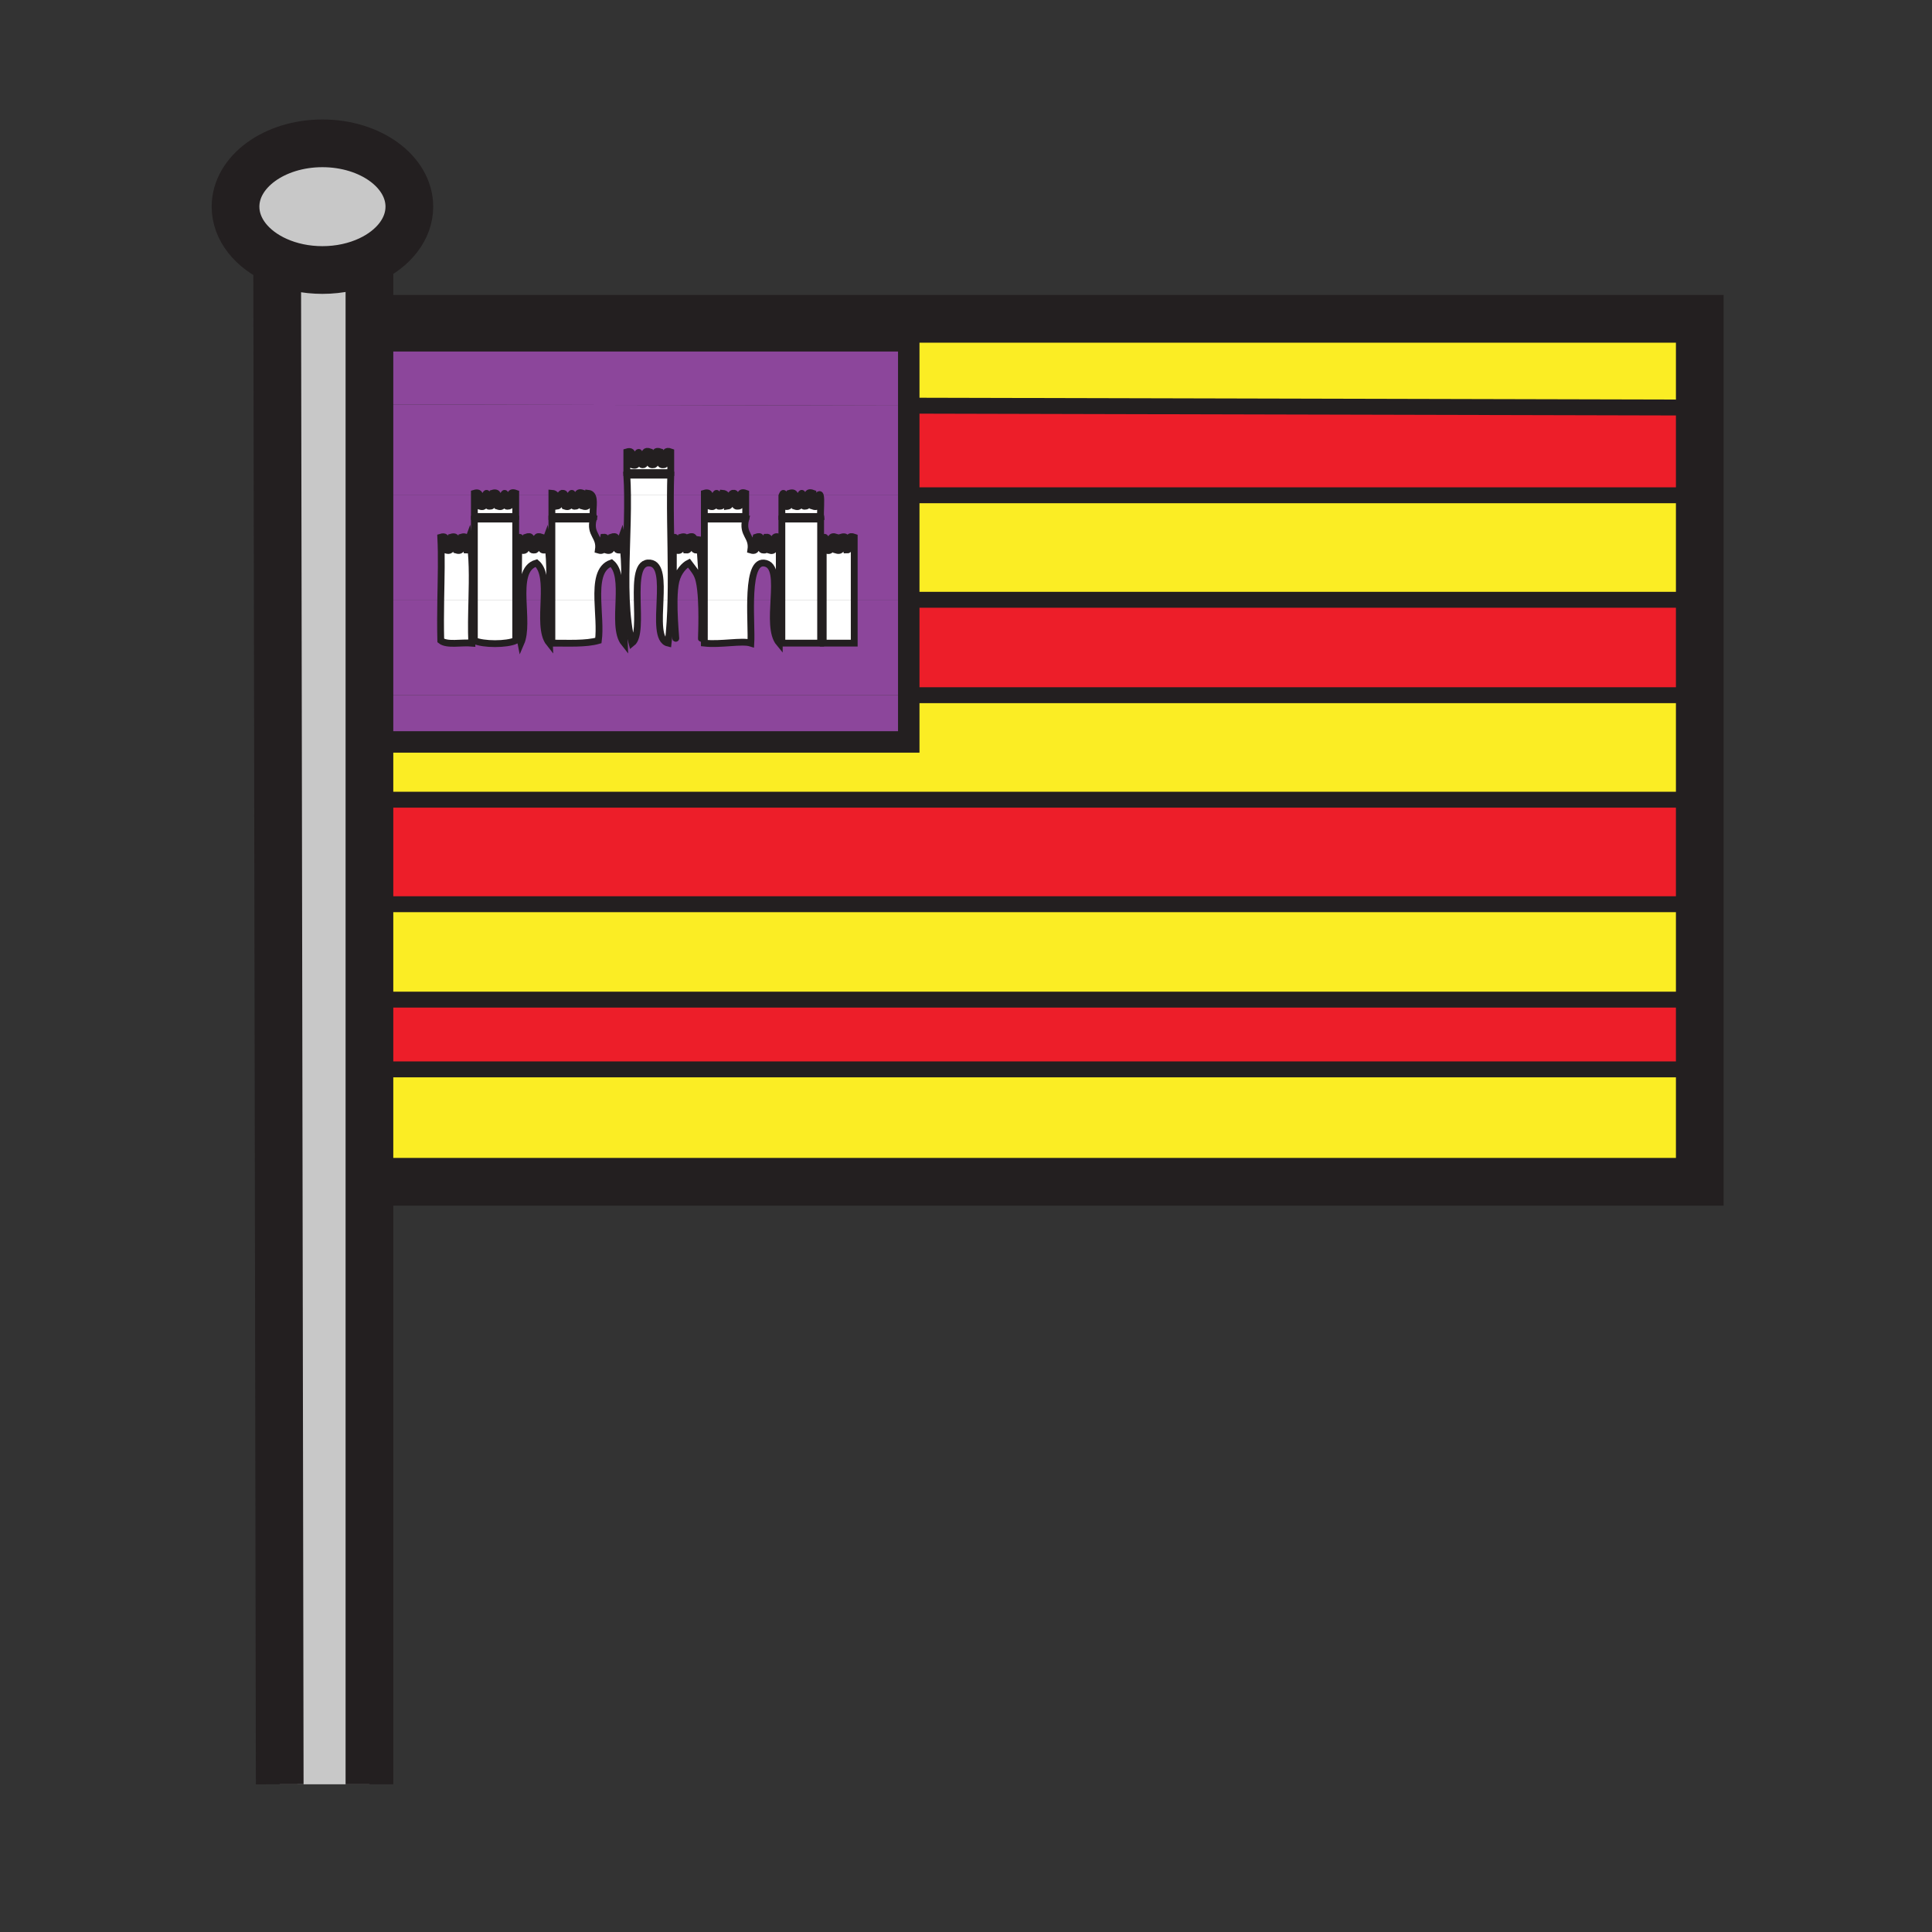 <?xml version="1.0" encoding="iso-8859-1"?>
<!-- Generator: Adobe Illustrator 12.0.1, SVG Export Plug-In . SVG Version: 6.00 Build 51448)  -->
<!DOCTYPE svg PUBLIC "-//W3C//DTD SVG 1.1//EN" "http://www.w3.org/Graphics/SVG/1.1/DTD/svg11.dtd">
<svg  version="1.1" id="Layer_1" xmlns="http://www.w3.org/2000/svg" xmlns:xlink="http://www.w3.org/1999/xlink" width="850.394" height="850.394"
	 viewBox="0 0 850.394 850.394" style="overflow:visible;enable-background:new 0 0 850.394 850.394;" xml:space="preserve">
<rect x="0" y="0" width="850.394" height="850.394" fill="#333333" stroke="none"/>
<g id="XMLID_1_">
	<g>
		<path style="fill:#C8C8C8;" d="M162.61,398v387.38h-39.49L122,114.77c5.8,2.59,12.62,4.08,19.92,4.08
			c7.62,0,14.73-1.63,20.69-4.43V218v46v88V398z"/>
		<polygon style="fill:#FBED24;" points="748.18,470.7 748.18,520.17 168.56,520.17 168.11,470.7 745.75,470.7 		"/>
		<polygon style="fill:#ED1E29;" points="748.18,440 748.18,470.7 745.75,470.7 168.11,470.7 167.82,440 		"/>
		<polygon style="fill:#FBED24;" points="748.18,398 748.18,440 167.82,440 167.44,398 		"/>
		<polygon style="fill:#ED1E29;" points="748.18,352 748.18,398 167.44,398 167.01,352 748,352 		"/>
		<polygon style="fill:#ED1E29;" points="748.18,264 748.18,306 746,306 400,306 400,264 748,264 		"/>
		<polygon style="fill:#FBED24;" points="748.18,218 748.18,264 748,264 400,264 400,218 748,218 		"/>
		<polygon style="fill:#ED1E29;" points="748.18,177.46 748.18,218 748,218 400,218 400,178.56 744.76,179.39 		"/>
		<rect x="168" y="306" style="fill:#8C469B;" width="232" height="20.57"/>
		<polygon style="fill:#8C469B;" points="400,150 400,178.56 168,178.01 168,150 		"/>
		<path style="fill:#FFFFFF;" d="M376,264c0,6.36,0,12.72,0,19.08c-4.55,0-9.1,0-13.65,0c0-6.36,0-12.72,0-19.08H376z"/>
		<path style="fill:#FFFFFF;" d="M368.04,242.13c3.82,1.17,1.77-3.54,2.27-5.69c3.82-1.17,1.77,3.54,2.28,5.69
			c3.23,0.2-1.38-7.44,3.41-5.69c0,9.19,0,18.37,0,27.56h-13.65c0-8.81,0-17.61,0-26.42c1.31-3.68,1.29,3.05,1.14,4.55
			c5.15,1.74-0.6-7.43,4.55-5.69C368.04,238.34,368.04,240.23,368.04,242.13z"/>
		<path style="fill:#8C469B;" d="M368.04,236.44c-5.15-1.74,0.6,7.43-4.55,5.69c0.15-1.5,0.17-8.23-1.14-4.55
			c0,8.81,0,17.61,0,26.42h-1.14c0-11.84,0-23.68,0-35.52v-1.14c-0.23-1.84,0.39-7.84-0.16-9.34H400v46h-24c0-9.19,0-18.37,0-27.56
			c-4.79-1.75-0.18,5.89-3.41,5.69c-0.51-2.15,1.54-6.86-2.28-5.69c-0.5,2.15,1.55,6.86-2.27,5.69
			C368.04,240.23,368.04,238.34,368.04,236.44z"/>
		<path style="fill:#FFFFFF;" d="M361.21,264c0,6.36,0,12.72,0,19.08c-5.68,0-11.37,0-17.06,0c0-6.36,0-12.72,0-19.08H361.21z"/>
		<path style="fill:#FFFFFF;" d="M361.21,228.48c0,11.84,0,23.68,0,35.52h-17.06c0-11.84,0-23.68,0-35.52
			C349.84,228.48,355.53,228.48,361.21,228.48z"/>
		<path style="fill:#FFFFFF;" d="M361.05,218h-0.79C360.64,217.51,360.89,217.58,361.05,218z"/>
		<path style="fill:#FFFFFF;" d="M360.08,218.24c-0.26,2.02,1.14,5.7-2.28,4.55c0-1.59,0-3.19,0-4.79h2.46
			C360.2,218.07,360.14,218.15,360.08,218.24z"/>
		<path style="fill:#FFFFFF;" d="M357.8,217.11c0,0.3,0,0.59,0,0.89h-2.31C355.59,217.04,356.11,216.49,357.8,217.11z"/>
		<path style="fill:#FFFFFF;" d="M355.49,218c-0.2,1.76,0.99,4.92-1.1,4.79c-1.61,0.55-1.21-3.08-1.25-4.79H355.49z"/>
		<path style="fill:#FFFFFF;" d="M352.24,218c0.73-1.32,0.88-0.96,0.9,0H352.24z"/>
		<path style="fill:#FFFFFF;" d="M349.84,222.79c-0.3-1.29,0.31-3.48,0.03-4.79h2.37c-0.04,0.07-0.08,0.15-0.13,0.24
			C351.85,220.26,353.26,223.94,349.84,222.79z"/>
		<path style="fill:#FFFFFF;" d="M347.56,217.11c1.54-0.47,2.13,0.01,2.31,0.89h-2.39C347.48,217.68,347.5,217.37,347.56,217.11z"/>
		<path style="fill:#FFFFFF;" d="M347.48,218c0,2.33,1.16,5.82-2.19,4.79c0.09-0.86,0.13-3.45-0.1-4.79H347.48z"/>
		<path style="fill:#FFFFFF;" d="M349.87,218c0.28,1.31-0.33,3.5-0.03,4.79c3.42,1.15,2.01-2.53,2.27-4.55
			c0.05-0.09,0.09-0.17,0.13-0.24h0.9c0.04,1.71-0.36,5.34,1.25,4.79c2.09,0.13,0.9-3.03,1.1-4.79h2.31c0,1.6,0,3.2,0,4.79
			c3.42,1.15,2.02-2.53,2.28-4.55c0.06-0.09,0.12-0.17,0.18-0.24h0.79c0.55,1.5-0.07,7.5,0.16,9.34c-5.68,0-11.37,0-17.06,0
			c0-3.03,0-6.06,0-9.1c0.03-0.09,0.06-0.17,0.09-0.24h0.95c0.23,1.34,0.19,3.93,0.1,4.79c3.35,1.03,2.19-2.46,2.19-4.79H349.87z"/>
		<path style="fill:#FFFFFF;" d="M344.24,218c0.5-1.29,0.79-0.95,0.95,0H344.24z"/>
		<path style="fill:#FFFFFF;" d="M343.01,264c0,6.36,0,12.72,0,19.08c-3.23-3.87-2.73-11.75-2.34-19.08H343.01z"/>
		<path style="fill:#8C469B;" d="M336.19,247.82c5.23,0.42,4.92,7.96,4.48,16.18h-10.26C330.61,255.33,331.75,247.46,336.19,247.82z
			"/>
		<path style="fill:#FFFFFF;" d="M336.19,242.13c2.47,0.19,0.52-4.03,1.14-5.69c2.46-0.19,0.51,4.04,1.13,5.69
			c5.16,1.74-0.6-7.43,4.55-5.69c0,9.19,0,18.37,0,27.56h-2.34c0.44-8.22,0.75-15.76-4.48-16.18c-4.44-0.36-5.58,7.51-5.78,16.18
			h-20.38c0-11.84,0-23.68,0-35.52c6.07,0,12.13,0,18.2,0c-1.74,7.04,3.2,7.41,2.27,13.65c3.82,1.17,1.77-3.54,2.28-5.69
			C337.57,234.69,332.96,242.33,336.19,242.13z"/>
		<path style="fill:#8C469B;" d="M337.33,236.44c-0.62,1.66,1.33,5.88-1.14,5.69c-3.23,0.2,1.38-7.44-3.41-5.69
			c-0.51,2.15,1.54,6.86-2.28,5.69c0.93-6.24-4.01-6.61-2.27-13.65v-1.14c0-3.11,0-6.23,0-9.34h16.01
			c-0.03,0.07-0.06,0.15-0.09,0.24c0,3.04,0,6.07,0,9.1c5.69,0,11.38,0,17.06,0v1.14c-5.68,0-11.37,0-17.06,0
			c0,11.84,0,23.68,0,35.52h-1.14c0-9.19,0-18.37,0-27.56c-5.15-1.74,0.61,7.43-4.55,5.69
			C337.84,240.48,339.79,236.25,337.33,236.44z"/>
		<path style="fill:#FFFFFF;" d="M330.41,264c-0.17,7.27,0.33,15.09,0.09,19.08c-3.94-1.24-13.28,0.81-20.47,0
			c0-6.36,0-12.72,0-19.08H330.41z"/>
		<path style="fill:#FFFFFF;" d="M328.23,217.11c0,0.3,0,0.59,0,0.89h-2.31C326.02,217.04,326.54,216.49,328.23,217.11z"/>
		<path style="fill:#FFFFFF;" d="M325.92,218c-0.2,1.76,0.99,4.92-1.1,4.79c-2.31,0.38-0.78-3.09-1-4.79H325.92z"/>
		<path style="fill:#FFFFFF;" d="M322.54,217.11c0.86-0.14,1.19,0.25,1.28,0.89h-2.06C321.89,217.58,322.13,217.25,322.54,217.11z"
			/>
		<path style="fill:#FFFFFF;" d="M321.76,218c-0.51,1.58,0.37,4.56-1.49,4.79c0.11-1.9,0.17-3.75-0.58-4.79H321.76z"/>
		<path style="fill:#FFFFFF;" d="M317.99,217.11c0.81,0.05,1.35,0.37,1.7,0.89h-1.83C317.86,217.66,317.9,217.36,317.99,217.11z"/>
		<path style="fill:#FFFFFF;" d="M316.85,222.79c-1.6,0.55-1.2-3.08-1.25-4.79h2.26C317.85,219.92,318.95,222.95,316.85,222.79z"/>
		<path style="fill:#FFFFFF;" d="M314.71,218c0.72-1.31,0.88-0.96,0.89,0H314.71z"/>
		<path style="fill:#FFFFFF;" d="M314.58,218.24c-0.26,2.02,1.15,5.7-2.28,4.55c-0.3-1.29,0.31-3.48,0.03-4.79h2.38
			C314.67,218.07,314.63,218.15,314.58,218.24z"/>
		<path style="fill:#FFFFFF;" d="M314.71,218h0.89c0.05,1.71-0.35,5.34,1.25,4.79c2.1,0.16,1-2.87,1.01-4.79h1.83
			c0.75,1.04,0.69,2.89,0.58,4.79c1.86-0.23,0.98-3.21,1.49-4.79h2.06c0.22,1.7-1.31,5.17,1,4.79c2.09,0.13,0.9-3.03,1.1-4.79h2.31
			c0,3.11,0,6.23,0,9.34c-6.07,0-12.13,0-18.2,0c0-3.11,0-6.23,0-9.34h2.3c0.28,1.31-0.33,3.5-0.03,4.79
			c3.43,1.15,2.02-2.53,2.28-4.55C314.63,218.15,314.67,218.07,314.71,218z"/>
		<path style="fill:#FFFFFF;" d="M310.03,217.11c1.54-0.47,2.12,0.01,2.3,0.89h-2.3C310.03,217.7,310.03,217.41,310.03,217.11z"/>
		<path style="fill:#FFFFFF;" d="M309.33,264c0.09,5.6-0.03,10.75-0.44,15.66c-0.47,5.62,0.38-5.75-0.17-15.66H309.33z"/>
		<path style="fill:#8C469B;" d="M308.72,264h-12c0.06-3.13,0.28-6.07,0.8-8.22c1.06-4.38,3.92-7.09,5.68-7.96
			c2.59,3.47,3.79,4.6,4.55,7.96C308.26,258.02,308.56,260.94,308.72,264z"/>
		<path style="fill:#FFFFFF;" d="M296.38,237.58c1.31-3.68,1.29,3.05,1.14,4.55c3.82,1.17,1.77-3.54,2.27-5.69
			c3.82-1.17,1.77,3.54,2.28,5.69c2.46,0.19,0.51-4.03,1.13-5.69c4.79-1.75,0.18,5.89,3.42,5.69c2.46,0.19,0.51-4.03,1.13-5.69
			c0.85,10.55,1.44,19.53,1.58,27.56h-0.61c-0.16-3.06-0.46-5.98-0.97-8.22c-0.76-3.36-1.96-4.49-4.55-7.96
			c-1.76,0.87-4.62,3.58-5.68,7.96c-0.52,2.15-0.74,5.09-0.8,8.22h-0.34C296.38,255.19,296.38,246.38,296.38,237.58z"/>
		<path style="fill:#FFFFFF;" d="M296.72,264c-0.19,11.74,1.99,26.03-0.34,9.98c0-3.33,0-6.65,0-9.98H296.72z"/>
		<path style="fill:#8C469B;" d="M295.33,264c0.35-14.9-0.33-30.84-0.24-46h14.94c0,3.11,0,6.23,0,9.34c6.07,0,12.13,0,18.2,0v1.14
			c-6.07,0-12.13,0-18.2,0c0,11.84,0,23.68,0,35.52h-0.7c-0.14-8.03-0.73-17.01-1.58-27.56c-0.62,1.66,1.33,5.88-1.13,5.69
			c-3.24,0.2,1.37-7.44-3.42-5.69c-0.62,1.66,1.33,5.88-1.13,5.69c-0.51-2.15,1.54-6.86-2.28-5.69c-0.5,2.15,1.55,6.86-2.27,5.69
			c0.15-1.5,0.17-8.23-1.14-4.55c0,8.8,0,17.61,0,26.42H295.33z"/>
		<path style="fill:#FFFFFF;" d="M275.91,209.14c6.44,0,12.89,0,19.33,0c-0.09,2.91-0.14,5.87-0.15,8.86h-18.88
			C276.18,214.97,276.09,212.01,275.91,209.14z"/>
		<path style="fill:#FFFFFF;" d="M295.33,264c-0.15,6.62-0.51,13.03-1.23,19.08c-4.66-1.08-3.92-10.32-3.56-19.08H295.33z"/>
		<path style="fill:#8C469B;" d="M286.14,247.82c4.74,0.54,4.73,8.16,4.4,16.18h-10.05C280.33,255.32,280.61,247.18,286.14,247.82z"
			/>
		<path style="fill:#FFFFFF;" d="M275.69,264c-0.6-14.55,0.7-31.01,0.52-46h18.88c-0.09,15.16,0.59,31.1,0.24,46h-4.79
			c0.33-8.02,0.34-15.64-4.4-16.18c-5.53-0.64-5.81,7.5-5.65,16.18H275.69z"/>
		<path style="fill:#FFFFFF;" d="M278.18,283.08c-1.49-5.69-2.2-12.17-2.49-19.08h4.8C280.65,272.13,281.19,280.73,278.18,283.08z"
			/>
		<path style="fill:#FFFFFF;" d="M275.91,208.01c0-3.04,0-6.07,0-9.1c3.82-1.17,1.77,3.53,2.27,5.68c3.42,1.15,2.02-2.53,2.28-4.55
			c1.58-3.63,0.69,4.45,2.27,4.55c3.23,0.2-1.37-7.44,3.41-5.68c0.63,1.65-1.33,5.87,1.14,5.68c3.23,0.2-1.37-7.44,3.41-5.68
			c0.62,1.65-1.33,5.87,1.14,5.68c3.23,0.2-1.37-7.44,3.41-5.68c0,3.03,0,6.06,0,9.1C288.8,208.01,282.35,208.01,275.91,208.01z"/>
		<path style="fill:#FFFFFF;" d="M274.8,264c-0.15,6.5-0.33,13.03-0.03,19.08c-3.17-3.96-2.56-11.7-2.31-19.08H274.8z"/>
		<path style="fill:#8C469B;" d="M269.08,247.82c3.54,2.98,3.61,9.43,3.38,16.18h-9.31C262.94,256.41,263.62,249.73,269.08,247.82z"
			/>
		<path style="fill:#FFFFFF;" d="M272.46,264c0.23-6.75,0.16-13.2-3.38-16.18c-5.46,1.91-6.14,8.59-5.93,16.18h-20.23
			c0-11.84,0-23.68,0-35.52c6.07,0,12.13,0,18.2,0c-1.73,7.04,3.2,7.41,2.27,13.65c3.83,1.17,1.78-3.54,2.28-5.69
			c2.47-0.19,0.52,4.04,1.14,5.69c3.82,1.17,1.77-3.54,2.27-5.69c4.79-1.75,0.18,5.89,3.41,5.69c2.47,0.19,0.52-4.03,1.14-5.69
			c1.59,7.99,1.41,17.75,1.17,27.56H272.46z"/>
		<path style="fill:#8C469B;" d="M263.39,242.13c0.93-6.24-4-6.61-2.27-13.65v-1.14c-0.39-2.93,0.79-7.43-0.62-9.34h15.71
			c0.18,14.99-1.12,31.45-0.52,46h-0.89c0.24-9.81,0.42-19.57-1.17-27.56c-0.62,1.66,1.33,5.88-1.14,5.69
			c-3.23,0.2,1.38-7.44-3.41-5.69c-0.5,2.15,1.55,6.86-2.27,5.69c-0.62-1.65,1.33-5.88-1.14-5.69
			C265.17,238.59,267.22,243.3,263.39,242.13z"/>
		<path style="fill:#FFFFFF;" d="M263.15,264c0.17,6.07,0.92,12.71,0.24,17.94c-5.61,1.59-13.29,1.11-20.47,1.14
			c0-6.36,0-12.72,0-19.08H263.15z"/>
		<path style="fill:#FFFFFF;" d="M258.84,217.11c0.77,0.08,1.3,0.4,1.66,0.89h-1.74C258.76,217.68,258.78,217.37,258.84,217.11z"/>
		<path style="fill:#FFFFFF;" d="M258.76,218c0,2.33,1.16,5.82-2.19,4.79c0-1.59,0-3.19,0-4.79H258.76z"/>
		<path style="fill:#FFFFFF;" d="M256.57,217.11c0,0.3,0,0.59,0,0.89h-2.31C254.36,217.04,254.88,216.49,256.57,217.11z"/>
		<path style="fill:#FFFFFF;" d="M254.26,218c-0.2,1.76,0.99,4.92-1.1,4.79c-1.61,0.55-1.21-3.08-1.25-4.79H254.26z"/>
		<path style="fill:#FFFFFF;" d="M251.01,218c0.73-1.32,0.88-0.96,0.9,0H251.01z"/>
		<path style="fill:#FFFFFF;" d="M250.88,218.24c-0.26,2.02,1.15,5.7-2.27,4.55c-0.43-1.14,0.37-3.5,0.09-4.79h2.31
			C250.97,218.07,250.93,218.15,250.88,218.24z"/>
		<path style="fill:#FFFFFF;" d="M248.61,222.79c3.42,1.15,2.01-2.53,2.27-4.55c0.05-0.09,0.09-0.17,0.13-0.24h0.9
			c0.04,1.71-0.36,5.34,1.25,4.79c2.09,0.13,0.9-3.03,1.1-4.79h2.31c0,1.6,0,3.2,0,4.79c3.35,1.03,2.19-2.46,2.19-4.79h1.74
			c1.41,1.91,0.23,6.41,0.62,9.34c-6.07,0-12.13,0-18.2,0c0-3.11,0-6.23,0-9.34h1.7c0.75,1.04,0.69,2.89,0.58,4.79
			c1.86-0.23,0.98-3.21,1.49-4.79h2.01C248.98,219.29,248.18,221.65,248.61,222.79z"/>
		<path style="fill:#FFFFFF;" d="M247.47,217.11c0.77-0.06,1.11,0.3,1.23,0.89h-2.01C246.82,217.58,247.06,217.25,247.47,217.11z"/>
		<path style="fill:#FFFFFF;" d="M245.2,222.79c0.11-1.9,0.17-3.75-0.58-4.79h2.07C246.18,219.58,247.06,222.56,245.2,222.79z"/>
		<path style="fill:#FFFFFF;" d="M244.62,218h-1.7c0-0.3,0-0.59,0-0.89C243.73,217.16,244.27,217.49,244.62,218z"/>
		<path style="fill:#FFFFFF;" d="M239.47,264h2.35c-0.16,6.5-0.34,13.03-0.04,19.08C238.61,279.12,239.22,271.38,239.47,264z"/>
		<path style="fill:#8C469B;" d="M236.1,247.82c3.54,2.98,3.61,9.43,3.37,16.18h-9.22C230,256.4,230.44,249.5,236.1,247.82z"/>
		<path style="fill:#FFFFFF;" d="M230.25,264c0.24,6.92,1.05,14.42-0.98,19.08c-1.16-5.64-1.38-12.23-1.32-19.08H230.25z"/>
		<path style="fill:#FFFFFF;" d="M240.65,236.44c1.59,7.99,1.41,17.75,1.17,27.56h-2.35c0.24-6.75,0.17-13.2-3.37-16.18
			c-5.66,1.68-6.1,8.58-5.85,16.18h-2.3c0.08-8.82,0.61-18.1,0.18-26.42c1.31-3.68,1.29,3.05,1.14,4.55
			c3.82,1.17,1.77-3.54,2.28-5.69c4.78-1.75,0.18,5.89,3.41,5.69c3.23,0.2-1.38-7.44,3.41-5.69c0.62,1.66-1.33,5.88,1.14,5.69
			C241.97,242.32,240.02,238.1,240.65,236.44z"/>
		<path style="fill:#8C469B;" d="M227,264c0-11.84,0-23.68,0-35.52v-1.14c0-3.11,0-6.23,0-9.34h15.92c0,3.11,0,6.23,0,9.34
			c6.07,0,12.13,0,18.2,0v1.14c-6.07,0-12.13,0-18.2,0c0,11.84,0,23.68,0,35.52h-1.1c0.24-9.81,0.42-19.57-1.17-27.56
			c-0.63,1.66,1.32,5.88-1.14,5.69c-2.47,0.19-0.52-4.03-1.14-5.69c-4.79-1.75-0.18,5.89-3.41,5.69c-3.23,0.2,1.37-7.44-3.41-5.69
			c-0.51,2.15,1.54,6.86-2.28,5.69c0.15-1.5,0.17-8.23-1.14-4.55c0.43,8.32-0.1,17.6-0.18,26.42H227z"/>
		<path style="fill:#FFFFFF;" d="M227,264c0,5.98,0,11.96,0,17.94c-3.87,1.82-14.34,1.82-18.2,0c0-5.98,0-11.96,0-17.94H227z"/>
		<path style="fill:#FFFFFF;" d="M227,228.48c0,11.84,0,23.68,0,35.52h-18.2c0-11.84,0-23.68,0-35.52
			C214.87,228.48,220.93,228.48,227,228.48z"/>
		<path style="fill:#FFFFFF;" d="M227,217.11c0,0.3,0,0.59,0,0.89h-2.31C224.79,217.04,225.31,216.49,227,217.11z"/>
		<path style="fill:#FFFFFF;" d="M224.69,218c-0.2,1.77,0.99,4.92-1.11,4.79c-1.6,0.55-1.2-3.08-1.25-4.79H224.69z"/>
		<path style="fill:#FFFFFF;" d="M221.44,218c0.72-1.31,0.88-0.96,0.89,0H221.44z"/>
		<path style="fill:#FFFFFF;" d="M221.31,218.24c-0.26,2.02,1.15,5.7-2.28,4.55c-0.3-1.29,0.31-3.48,0.03-4.79h2.38
			C221.4,218.07,221.36,218.15,221.31,218.24z"/>
		<path style="fill:#FFFFFF;" d="M216.76,217.11c1.54-0.47,2.12,0.01,2.3,0.89h-2.43C216.63,217.66,216.67,217.36,216.76,217.11z"/>
		<path style="fill:#FFFFFF;" d="M215.62,222.79c-1.6,0.55-1.2-3.08-1.25-4.79h2.26C216.62,219.92,217.72,222.95,215.62,222.79z"/>
		<path style="fill:#FFFFFF;" d="M213.48,218c0.72-1.31,0.88-0.96,0.89,0H213.48z"/>
		<path style="fill:#8C469B;" d="M287.28,204.59c-2.47,0.19-0.51-4.03-1.14-5.68c-4.78-1.76-0.18,5.88-3.41,5.68
			c-1.58-0.1-0.69-8.18-2.27-4.55c-0.26,2.02,1.14,5.7-2.28,4.55c-0.5-2.15,1.55-6.85-2.27-5.68c0,3.03,0,6.06,0,9.1
			c6.44,0,12.89,0,19.33,0c0-3.04,0-6.07,0-9.1c-4.78-1.76-0.18,5.88-3.41,5.68c-2.47,0.19-0.52-4.03-1.14-5.68
			C285.91,197.15,290.51,204.79,287.28,204.59z M214.37,218c-0.01-0.96-0.17-1.31-0.89,0h-2.38c-0.18-0.88-0.76-1.36-2.3-0.89
			c0,0.3,0,0.59,0,0.89H168v-39.99l232,0.55V218h-38.95c-0.16-0.42-0.41-0.49-0.79,0h-2.46c0-0.3,0-0.59,0-0.89
			c-1.69-0.62-2.21-0.07-2.31,0.89h-2.35c-0.02-0.96-0.17-1.32-0.9,0h-2.37c-0.18-0.88-0.77-1.36-2.31-0.89
			c-0.06,0.26-0.08,0.57-0.08,0.89h-2.29c-0.16-0.95-0.45-1.29-0.95,0h-16.01c0-0.3,0-0.59,0-0.89c-1.69-0.62-2.21-0.07-2.31,0.89
			h-2.1c-0.09-0.64-0.42-1.03-1.28-0.89c-0.41,0.14-0.65,0.47-0.78,0.89h-2.07c-0.35-0.52-0.89-0.84-1.7-0.89
			c-0.09,0.25-0.13,0.55-0.13,0.89h-2.26c-0.01-0.96-0.17-1.31-0.89,0h-2.38c-0.18-0.88-0.76-1.36-2.3-0.89c0,0.3,0,0.59,0,0.89
			h-14.94c0.01-2.99,0.06-5.95,0.15-8.86c-6.44,0-12.89,0-19.33,0c0.18,2.87,0.27,5.83,0.3,8.86H260.5
			c-0.36-0.49-0.89-0.81-1.66-0.89c-0.06,0.26-0.08,0.57-0.08,0.89h-2.19c0-0.3,0-0.59,0-0.89c-1.69-0.62-2.21-0.07-2.31,0.89h-2.35
			c-0.02-0.96-0.17-1.32-0.9,0h-2.31c-0.12-0.59-0.46-0.95-1.23-0.89c-0.41,0.14-0.65,0.47-0.78,0.89h-2.07
			c-0.35-0.51-0.89-0.84-1.7-0.89c0,0.3,0,0.59,0,0.89H227c0-0.3,0-0.59,0-0.89c-1.69-0.62-2.21-0.07-2.31,0.89h-2.36
			c-0.01-0.96-0.17-1.31-0.89,0h-2.38c-0.18-0.88-0.76-1.36-2.3-0.89c-0.09,0.25-0.13,0.55-0.13,0.89H214.37z"/>
		<path style="fill:#FFFFFF;" d="M213.35,218.24c-0.26,2.02,1.14,5.7-2.28,4.55c-0.3-1.29,0.31-3.48,0.03-4.79h2.38
			C213.44,218.07,213.4,218.15,213.35,218.24z"/>
		<path style="fill:#FFFFFF;" d="M214.37,218c0.05,1.71-0.35,5.34,1.25,4.79c2.1,0.16,1-2.87,1.01-4.79h2.43
			c0.28,1.31-0.33,3.5-0.03,4.79c3.43,1.15,2.02-2.53,2.28-4.55c0.05-0.09,0.09-0.17,0.13-0.24h0.89c0.05,1.71-0.35,5.34,1.25,4.79
			c2.1,0.13,0.91-3.02,1.11-4.79H227c0,3.11,0,6.23,0,9.34c-6.07,0-12.13,0-18.2,0c0-3.11,0-6.23,0-9.34h2.3
			c0.28,1.31-0.33,3.5-0.03,4.79c3.42,1.15,2.02-2.53,2.28-4.55c0.05-0.09,0.09-0.17,0.13-0.24H214.37z"/>
		<path style="fill:#FFFFFF;" d="M208.8,217.11c1.54-0.47,2.12,0.01,2.3,0.89h-2.3C208.8,217.7,208.8,217.41,208.8,217.11z"/>
		<path style="fill:#8C469B;" d="M208.8,281.94c3.86,1.82,14.33,1.82,18.2,0c0-5.98,0-11.96,0-17.94h0.95
			c-0.06,6.85,0.16,13.44,1.32,19.08c2.03-4.66,1.22-12.16,0.98-19.08h9.22c-0.25,7.38-0.86,15.12,2.31,19.08
			c-0.3-6.05-0.12-12.58,0.04-19.08h1.1c0,6.36,0,12.72,0,19.08c7.18-0.03,14.86,0.45,20.47-1.14c0.68-5.23-0.07-11.87-0.24-17.94
			h9.31c-0.25,7.38-0.86,15.12,2.31,19.08c-0.3-6.05-0.12-12.58,0.03-19.08h0.89c0.29,6.91,1,13.39,2.49,19.08
			c3.01-2.35,2.47-10.95,2.31-19.08h10.05c-0.36,8.76-1.1,18,3.56,19.08c0.72-6.05,1.08-12.46,1.23-19.08h1.05c0,3.33,0,6.65,0,9.98
			c2.33,16.05,0.15,1.76,0.34-9.98h12c0.55,9.91-0.3,21.28,0.17,15.66c0.41-4.91,0.53-10.06,0.44-15.66h0.7c0,6.36,0,12.72,0,19.08
			c7.19,0.81,16.53-1.24,20.47,0c0.24-3.99-0.26-11.81-0.09-19.08h10.26c-0.39,7.33-0.89,15.21,2.34,19.08c0-6.36,0-12.72,0-19.08
			h1.14c0,6.36,0,12.72,0,19.08c5.69,0,11.38,0,17.06,0c0-6.36,0-12.72,0-19.08h1.14c0,6.36,0,12.72,0,19.08c4.55,0,9.1,0,13.65,0
			c0-6.36,0-12.72,0-19.08h24v42H168v-42h26c-0.09,5.86-0.14,11.88,0.01,17.94c2.75,2.18,9.14,0.72,13.65,1.14
			c-0.3-6.05-0.12-12.57,0.04-19.08h1.1C208.8,269.98,208.8,275.96,208.8,281.94z"/>
		<path style="fill:#FFFFFF;" d="M207.66,283.08c-4.51-0.42-10.9,1.04-13.65-1.14c-0.15-6.06-0.1-12.08-0.01-17.94h13.7
			C207.54,270.51,207.36,277.03,207.66,283.08z"/>
		<path style="fill:#8C469B;" d="M206.52,236.44c-0.62,1.66,1.33,5.88-1.13,5.69c-0.51-2.15,1.54-6.86-2.28-5.69
			c-0.5,2.15,1.55,6.86-2.27,5.69c-0.51-2.15,1.54-6.86-2.28-5.69c-0.5,2.15,1.55,6.86-2.27,5.69c-0.51-2.15,1.54-6.86-2.28-5.69
			c0.43,8.35,0.16,17.73-0.01,27.56h-26v-46h40.8c0,3.11,0,6.23,0,9.34c6.07,0,12.13,0,18.2,0v1.14c-6.07,0-12.13,0-18.2,0
			c0,11.84,0,23.68,0,35.52h-1.1C207.93,254.19,208.11,244.43,206.52,236.44z"/>
		<path style="fill:#FFFFFF;" d="M205.39,242.13c2.46,0.19,0.51-4.03,1.13-5.69c1.59,7.99,1.41,17.75,1.18,27.56H194
			c0.17-9.83,0.44-19.21,0.01-27.56c3.82-1.17,1.77,3.54,2.28,5.69c3.82,1.17,1.77-3.54,2.27-5.69c3.82-1.17,1.77,3.54,2.28,5.69
			c3.82,1.17,1.77-3.54,2.27-5.69C206.93,235.27,204.88,239.98,205.39,242.13z"/>
		<path style="fill:#C8C8C8;" d="M162.61,114.42c-5.96,2.8-13.07,4.43-20.69,4.43c-7.3,0-14.12-1.49-19.92-4.08
			c-10.99-4.89-18.33-13.72-18.33-23.8c0-15.4,17.13-27.88,38.25-27.88c21.13,0,38.26,12.48,38.26,27.88
			C180.18,100.81,173.18,109.46,162.61,114.42z"/>
		<polygon style="fill:#FBED24;" points="167.01,352 166.59,306 168,306 168,326.57 400,326.57 400,306 746,306 748.18,306 
			748.18,352 748,352 		"/>
		<polygon style="fill:#FFFFFF;" points="168,264 168,306 166.59,306 166.21,264 		"/>
		<polygon style="fill:#FFFFFF;" points="168,218 168,264 166.21,264 165.78,218 		"/>
		<polygon style="fill:#FFFFFF;" points="168,178.01 168,218 165.78,218 165.42,178 		"/>
		<polygon style="fill:#FBED24;" points="165.42,178 165.07,140.34 748.18,140.34 748.18,177.46 744.76,179.39 400,178.56 400,150 
			168,150 168,178.01 		"/>
	</g>
	<g>
		<polyline style="fill:none;stroke:#231F20;stroke-width:21;" points="165.07,140.34 748.18,140.34 748.18,177.46 748.18,218 
			748.18,264 748.18,306 748.18,352 748.18,398 748.18,440 748.18,470.7 748.18,520.17 168.56,520.17 		"/>
		<path style="fill:none;stroke:#231F20;stroke-width:21;" d="M122,114.77c-10.99-4.89-18.33-13.72-18.33-23.8
			c0-15.4,17.13-27.88,38.25-27.88c21.13,0,38.26,12.48,38.26,27.88c0,9.84-7,18.49-17.57,23.45c-5.96,2.8-13.07,4.43-20.69,4.43
			C134.62,118.85,127.8,117.36,122,114.77z"/>
		<polyline style="fill:none;stroke:#231F20;stroke-width:21;" points="122,114 122,114.77 123.12,785.38 		"/>
		<polyline style="fill:none;stroke:#231F20;stroke-width:21;" points="162.61,112.6 162.61,114.42 162.61,218 162.61,264 
			162.61,352 162.61,398 162.61,785.38 		"/>
		<polyline style="fill:none;stroke:#231F20;stroke-width:14;" points="744.76,179.39 748.18,177.46 750.19,176.32 		"/>
		<line style="fill:none;stroke:#231F20;stroke-width:7;" x1="400" y1="264" x2="748" y2="264"/>
		<polyline style="fill:none;stroke:#231F20;stroke-width:7;" points="162,264 162.61,264 166.21,264 168,264 		"/>
		<polyline style="fill:none;stroke:#231F20;stroke-width:7;" points="162,398 162.61,398 167.44,398 748.18,398 750,398 		"/>
		<line style="fill:none;stroke:#231F20;stroke-width:7;" x1="400" y1="178.56" x2="744.76" y2="179.39"/>
		<polyline style="fill:none;stroke:#231F20;stroke-width:7;" points="164,178 165.42,178 168,178.01 		"/>
		<line style="fill:none;stroke:#231F20;stroke-width:7;" x1="400" y1="218" x2="748" y2="218"/>
		<polyline style="fill:none;stroke:#231F20;stroke-width:7;" points="164,218 165.78,218 168,218 		"/>
		<line style="fill:none;stroke:#231F20;stroke-width:7;" x1="400" y1="306" x2="746" y2="306"/>
		<polyline style="fill:none;stroke:#231F20;stroke-width:7;" points="166,306 166.59,306 168,306 		"/>
		<polyline style="fill:none;stroke:#231F20;stroke-width:7;" points="164,352 167.01,352 748,352 		"/>
		<polyline style="fill:none;stroke:#231F20;stroke-width:7;" points="166,440 167.82,440 748.18,440 752,440 		"/>
		<polyline style="fill:none;stroke:#231F20;stroke-width:7;" points="167.88,470.7 168.11,470.7 745.75,470.7 		"/>
		<polygon style="fill:none;stroke:#231F20;stroke-width:9.445;" points="400,306 400,326.57 168,326.57 168,306 168,264 168,218 
			168,178.01 168,150 400,150 400,178.56 400,218 400,264 		"/>
		<path style="fill:none;stroke:#231F20;stroke-width:3;" d="M275.91,198.91c3.82-1.17,1.77,3.53,2.27,5.68
			c3.42,1.15,2.02-2.53,2.28-4.55c1.58-3.63,0.69,4.45,2.27,4.55c3.23,0.2-1.37-7.44,3.41-5.68c0.63,1.65-1.33,5.87,1.14,5.68
			c3.23,0.2-1.37-7.44,3.41-5.68c0.62,1.65-1.33,5.87,1.14,5.68c3.23,0.2-1.37-7.44,3.41-5.68c0,3.03,0,6.06,0,9.1
			c-6.44,0-12.89,0-19.33,0C275.91,204.97,275.91,201.94,275.91,198.91z"/>
		<path style="fill:none;stroke:#231F20;stroke-width:3;" d="M276.21,218c-0.03-3.03-0.12-5.99-0.3-8.86c6.44,0,12.89,0,19.33,0
			c-0.09,2.91-0.14,5.87-0.15,8.86c-0.09,15.16,0.59,31.1,0.24,46c-0.15,6.62-0.51,13.03-1.23,19.08
			c-4.66-1.08-3.92-10.32-3.56-19.08c0.33-8.02,0.34-15.64-4.4-16.18c-5.53-0.64-5.81,7.5-5.65,16.18
			c0.16,8.13,0.7,16.73-2.31,19.08c-1.49-5.69-2.2-12.17-2.49-19.08C275.09,249.45,276.39,232.99,276.21,218z"/>
		<path style="fill:none;stroke:#231F20;stroke-width:3;" d="M208.8,218c0-0.3,0-0.59,0-0.89c1.54-0.47,2.12,0.01,2.3,0.89
			c0.28,1.31-0.33,3.5-0.03,4.79c3.42,1.15,2.02-2.53,2.28-4.55c0.05-0.09,0.09-0.17,0.13-0.24c0.72-1.31,0.88-0.96,0.89,0
			c0.05,1.71-0.35,5.34,1.25,4.79c2.1,0.16,1-2.87,1.01-4.79c0-0.34,0.04-0.64,0.13-0.89c1.54-0.47,2.12,0.01,2.3,0.89
			c0.28,1.31-0.33,3.5-0.03,4.79c3.43,1.15,2.02-2.53,2.28-4.55c0.05-0.09,0.09-0.17,0.13-0.24c0.72-1.31,0.88-0.96,0.89,0
			c0.05,1.71-0.35,5.34,1.25,4.79c2.1,0.13,0.91-3.02,1.11-4.79c0.1-0.96,0.62-1.51,2.31-0.89c0,0.3,0,0.59,0,0.89
			c0,3.11,0,6.23,0,9.34c-6.07,0-12.13,0-18.2,0C208.8,224.23,208.8,221.11,208.8,218z"/>
		<path style="fill:none;stroke:#231F20;stroke-width:3;" d="M242.92,218c0-0.3,0-0.59,0-0.89c0.81,0.05,1.35,0.38,1.7,0.89
			c0.75,1.04,0.69,2.89,0.58,4.79c1.86-0.23,0.98-3.21,1.49-4.79c0.13-0.42,0.37-0.75,0.78-0.89c0.77-0.06,1.11,0.3,1.23,0.89
			c0.28,1.29-0.52,3.65-0.09,4.79c3.42,1.15,2.01-2.53,2.27-4.55c0.05-0.09,0.09-0.17,0.13-0.24c0.73-1.32,0.88-0.96,0.9,0
			c0.04,1.71-0.36,5.34,1.25,4.79c2.09,0.13,0.9-3.03,1.1-4.79c0.1-0.96,0.62-1.51,2.31-0.89c0,0.3,0,0.59,0,0.89
			c0,1.6,0,3.2,0,4.79c3.35,1.03,2.19-2.46,2.19-4.79c0-0.32,0.02-0.63,0.08-0.89c0.77,0.08,1.3,0.4,1.66,0.89
			c1.41,1.91,0.23,6.41,0.62,9.34c-6.07,0-12.13,0-18.2,0C242.92,224.23,242.92,221.11,242.92,218z"/>
		<path style="fill:none;stroke:#231F20;stroke-width:3;" d="M310.03,218c0-0.3,0-0.59,0-0.89c1.54-0.47,2.12,0.01,2.3,0.89
			c0.28,1.31-0.33,3.5-0.03,4.79c3.43,1.15,2.02-2.53,2.28-4.55c0.05-0.09,0.09-0.17,0.13-0.24c0.72-1.31,0.88-0.96,0.89,0
			c0.05,1.71-0.35,5.34,1.25,4.79c2.1,0.16,1-2.87,1.01-4.79c0-0.34,0.04-0.64,0.13-0.89c0.81,0.05,1.35,0.37,1.7,0.89
			c0.75,1.04,0.69,2.89,0.58,4.79c1.86-0.23,0.98-3.21,1.49-4.79c0.13-0.42,0.37-0.75,0.78-0.89c0.86-0.14,1.19,0.25,1.28,0.89
			c0.22,1.7-1.31,5.17,1,4.79c2.09,0.13,0.9-3.03,1.1-4.79c0.1-0.96,0.62-1.51,2.31-0.89c0,0.3,0,0.59,0,0.89c0,3.11,0,6.23,0,9.34
			c-6.07,0-12.13,0-18.2,0C310.03,224.23,310.03,221.11,310.03,218z"/>
		<path style="fill:none;stroke:#231F20;stroke-width:3;" d="M361.21,227.34c-5.68,0-11.37,0-17.06,0c0-3.03,0-6.06,0-9.1
			c0.03-0.09,0.06-0.17,0.09-0.24c0.5-1.29,0.79-0.95,0.95,0c0.23,1.34,0.19,3.93,0.1,4.79c3.35,1.03,2.19-2.46,2.19-4.79
			c0-0.32,0.02-0.63,0.08-0.89c1.54-0.47,2.13,0.01,2.31,0.89c0.28,1.31-0.33,3.5-0.03,4.79c3.42,1.15,2.01-2.53,2.27-4.55
			c0.05-0.09,0.09-0.17,0.13-0.24c0.73-1.32,0.88-0.96,0.9,0c0.04,1.71-0.36,5.34,1.25,4.79c2.09,0.13,0.9-3.03,1.1-4.79
			c0.1-0.96,0.62-1.51,2.31-0.89c0,0.3,0,0.59,0,0.89c0,1.6,0,3.2,0,4.79c3.42,1.15,2.02-2.53,2.28-4.55
			c0.06-0.09,0.12-0.17,0.18-0.24c0.38-0.49,0.63-0.42,0.79,0C361.6,219.5,360.98,225.5,361.21,227.34z"/>
		<path style="fill:none;stroke:#231F20;stroke-width:3;" d="M227,228.48c0,11.84,0,23.68,0,35.52c0,5.98,0,11.96,0,17.94
			c-3.87,1.82-14.34,1.82-18.2,0c0-5.98,0-11.96,0-17.94c0-11.84,0-23.68,0-35.52C214.87,228.48,220.93,228.48,227,228.48z"/>
		<path style="fill:none;stroke:#231F20;stroke-width:3;" d="M242.92,264c0-11.84,0-23.68,0-35.52c6.07,0,12.13,0,18.2,0
			c-1.73,7.04,3.2,7.41,2.27,13.65c3.83,1.17,1.78-3.54,2.28-5.69c2.47-0.19,0.52,4.04,1.14,5.69c3.82,1.17,1.77-3.54,2.27-5.69
			c4.79-1.75,0.18,5.89,3.41,5.69c2.47,0.19,0.52-4.03,1.14-5.69c1.59,7.99,1.41,17.75,1.17,27.56c-0.15,6.5-0.33,13.03-0.03,19.08
			c-3.17-3.96-2.56-11.7-2.31-19.08c0.23-6.75,0.16-13.2-3.38-16.18c-5.46,1.91-6.14,8.59-5.93,16.18
			c0.17,6.07,0.92,12.71,0.24,17.94c-5.61,1.59-13.29,1.11-20.47,1.14C242.92,276.72,242.92,270.36,242.92,264z"/>
		<path style="fill:none;stroke:#231F20;stroke-width:3;" d="M361.21,228.48c0,11.84,0,23.68,0,35.52c0,6.36,0,12.72,0,19.08
			c-5.68,0-11.37,0-17.06,0c0-6.36,0-12.72,0-19.08c0-11.84,0-23.68,0-35.52C349.84,228.48,355.53,228.48,361.21,228.48z"/>
		<path style="fill:none;stroke:#231F20;stroke-width:3;" d="M194,264c0.17-9.83,0.44-19.21,0.01-27.56
			c3.82-1.17,1.77,3.54,2.28,5.69c3.82,1.17,1.77-3.54,2.27-5.69c3.82-1.17,1.77,3.54,2.28,5.69c3.82,1.17,1.77-3.54,2.27-5.69
			c3.82-1.17,1.77,3.54,2.28,5.69c2.46,0.19,0.51-4.03,1.13-5.69c1.59,7.99,1.41,17.75,1.18,27.56c-0.16,6.51-0.34,13.03-0.04,19.08
			c-4.51-0.42-10.9,1.04-13.65-1.14C193.86,275.88,193.91,269.86,194,264z"/>
		<path style="fill:none;stroke:#231F20;stroke-width:3;" d="M227.95,264c0.08-8.82,0.61-18.1,0.18-26.42
			c1.31-3.68,1.29,3.05,1.14,4.55c3.82,1.17,1.77-3.54,2.28-5.69c4.78-1.75,0.18,5.89,3.41,5.69c3.23,0.2-1.38-7.44,3.41-5.69
			c0.62,1.66-1.33,5.88,1.14,5.69c2.46,0.19,0.51-4.03,1.14-5.69c1.59,7.99,1.41,17.75,1.17,27.56c-0.16,6.5-0.34,13.03-0.04,19.08
			c-3.17-3.96-2.56-11.7-2.31-19.08c0.24-6.75,0.17-13.2-3.37-16.18c-5.66,1.68-6.1,8.58-5.85,16.18
			c0.24,6.92,1.05,14.42-0.98,19.08C228.11,277.44,227.89,270.85,227.95,264z"/>
		<path style="fill:none;stroke:#231F20;stroke-width:3;" d="M296.38,264c0-8.81,0-17.62,0-26.42c1.31-3.68,1.29,3.05,1.14,4.55
			c3.82,1.17,1.77-3.54,2.27-5.69c3.82-1.17,1.77,3.54,2.28,5.69c2.46,0.19,0.51-4.03,1.13-5.69c4.79-1.75,0.18,5.89,3.42,5.69
			c2.46,0.19,0.51-4.03,1.13-5.69c0.85,10.55,1.44,19.53,1.58,27.56c0.09,5.6-0.03,10.75-0.44,15.66
			c-0.47,5.62,0.38-5.75-0.17-15.66c-0.16-3.06-0.46-5.98-0.97-8.22c-0.76-3.36-1.96-4.49-4.55-7.96c-1.76,0.87-4.62,3.58-5.68,7.96
			c-0.52,2.15-0.74,5.09-0.8,8.22c-0.19,11.74,1.99,26.03-0.34,9.98C296.38,270.65,296.38,267.33,296.38,264z"/>
		<path style="fill:none;stroke:#231F20;stroke-width:3;" d="M362.35,264c0-8.81,0-17.61,0-26.42c1.31-3.68,1.29,3.05,1.14,4.55
			c5.15,1.74-0.6-7.43,4.55-5.69c0,1.9,0,3.79,0,5.69c3.82,1.17,1.77-3.54,2.27-5.69c3.82-1.17,1.77,3.54,2.28,5.69
			c3.23,0.2-1.38-7.44,3.41-5.69c0,9.19,0,18.37,0,27.56c0,6.36,0,12.72,0,19.08c-4.55,0-9.1,0-13.65,0
			C362.35,276.72,362.35,270.36,362.35,264z"/>
		<path style="fill:none;stroke:#231F20;stroke-width:3;" d="M310.03,264c0-11.84,0-23.68,0-35.52c6.07,0,12.13,0,18.2,0
			c-1.74,7.04,3.2,7.41,2.27,13.65c3.82,1.17,1.77-3.54,2.28-5.69c4.79-1.75,0.18,5.89,3.41,5.69c2.47,0.19,0.52-4.03,1.14-5.69
			c2.46-0.19,0.51,4.04,1.13,5.69c5.16,1.74-0.6-7.43,4.55-5.69c0,9.19,0,18.37,0,27.56c0,6.36,0,12.72,0,19.08
			c-3.23-3.87-2.73-11.75-2.34-19.08c0.44-8.22,0.75-15.76-4.48-16.18c-4.44-0.36-5.58,7.51-5.78,16.18
			c-0.17,7.27,0.33,15.09,0.09,19.08c-3.94-1.24-13.28,0.81-20.47,0C310.03,276.72,310.03,270.36,310.03,264z"/>
	</g>
</g>
<rect style="fill-rule:evenodd;clip-rule:evenodd;fill:none;" width="850.394" height="850.394"/>
</svg>
